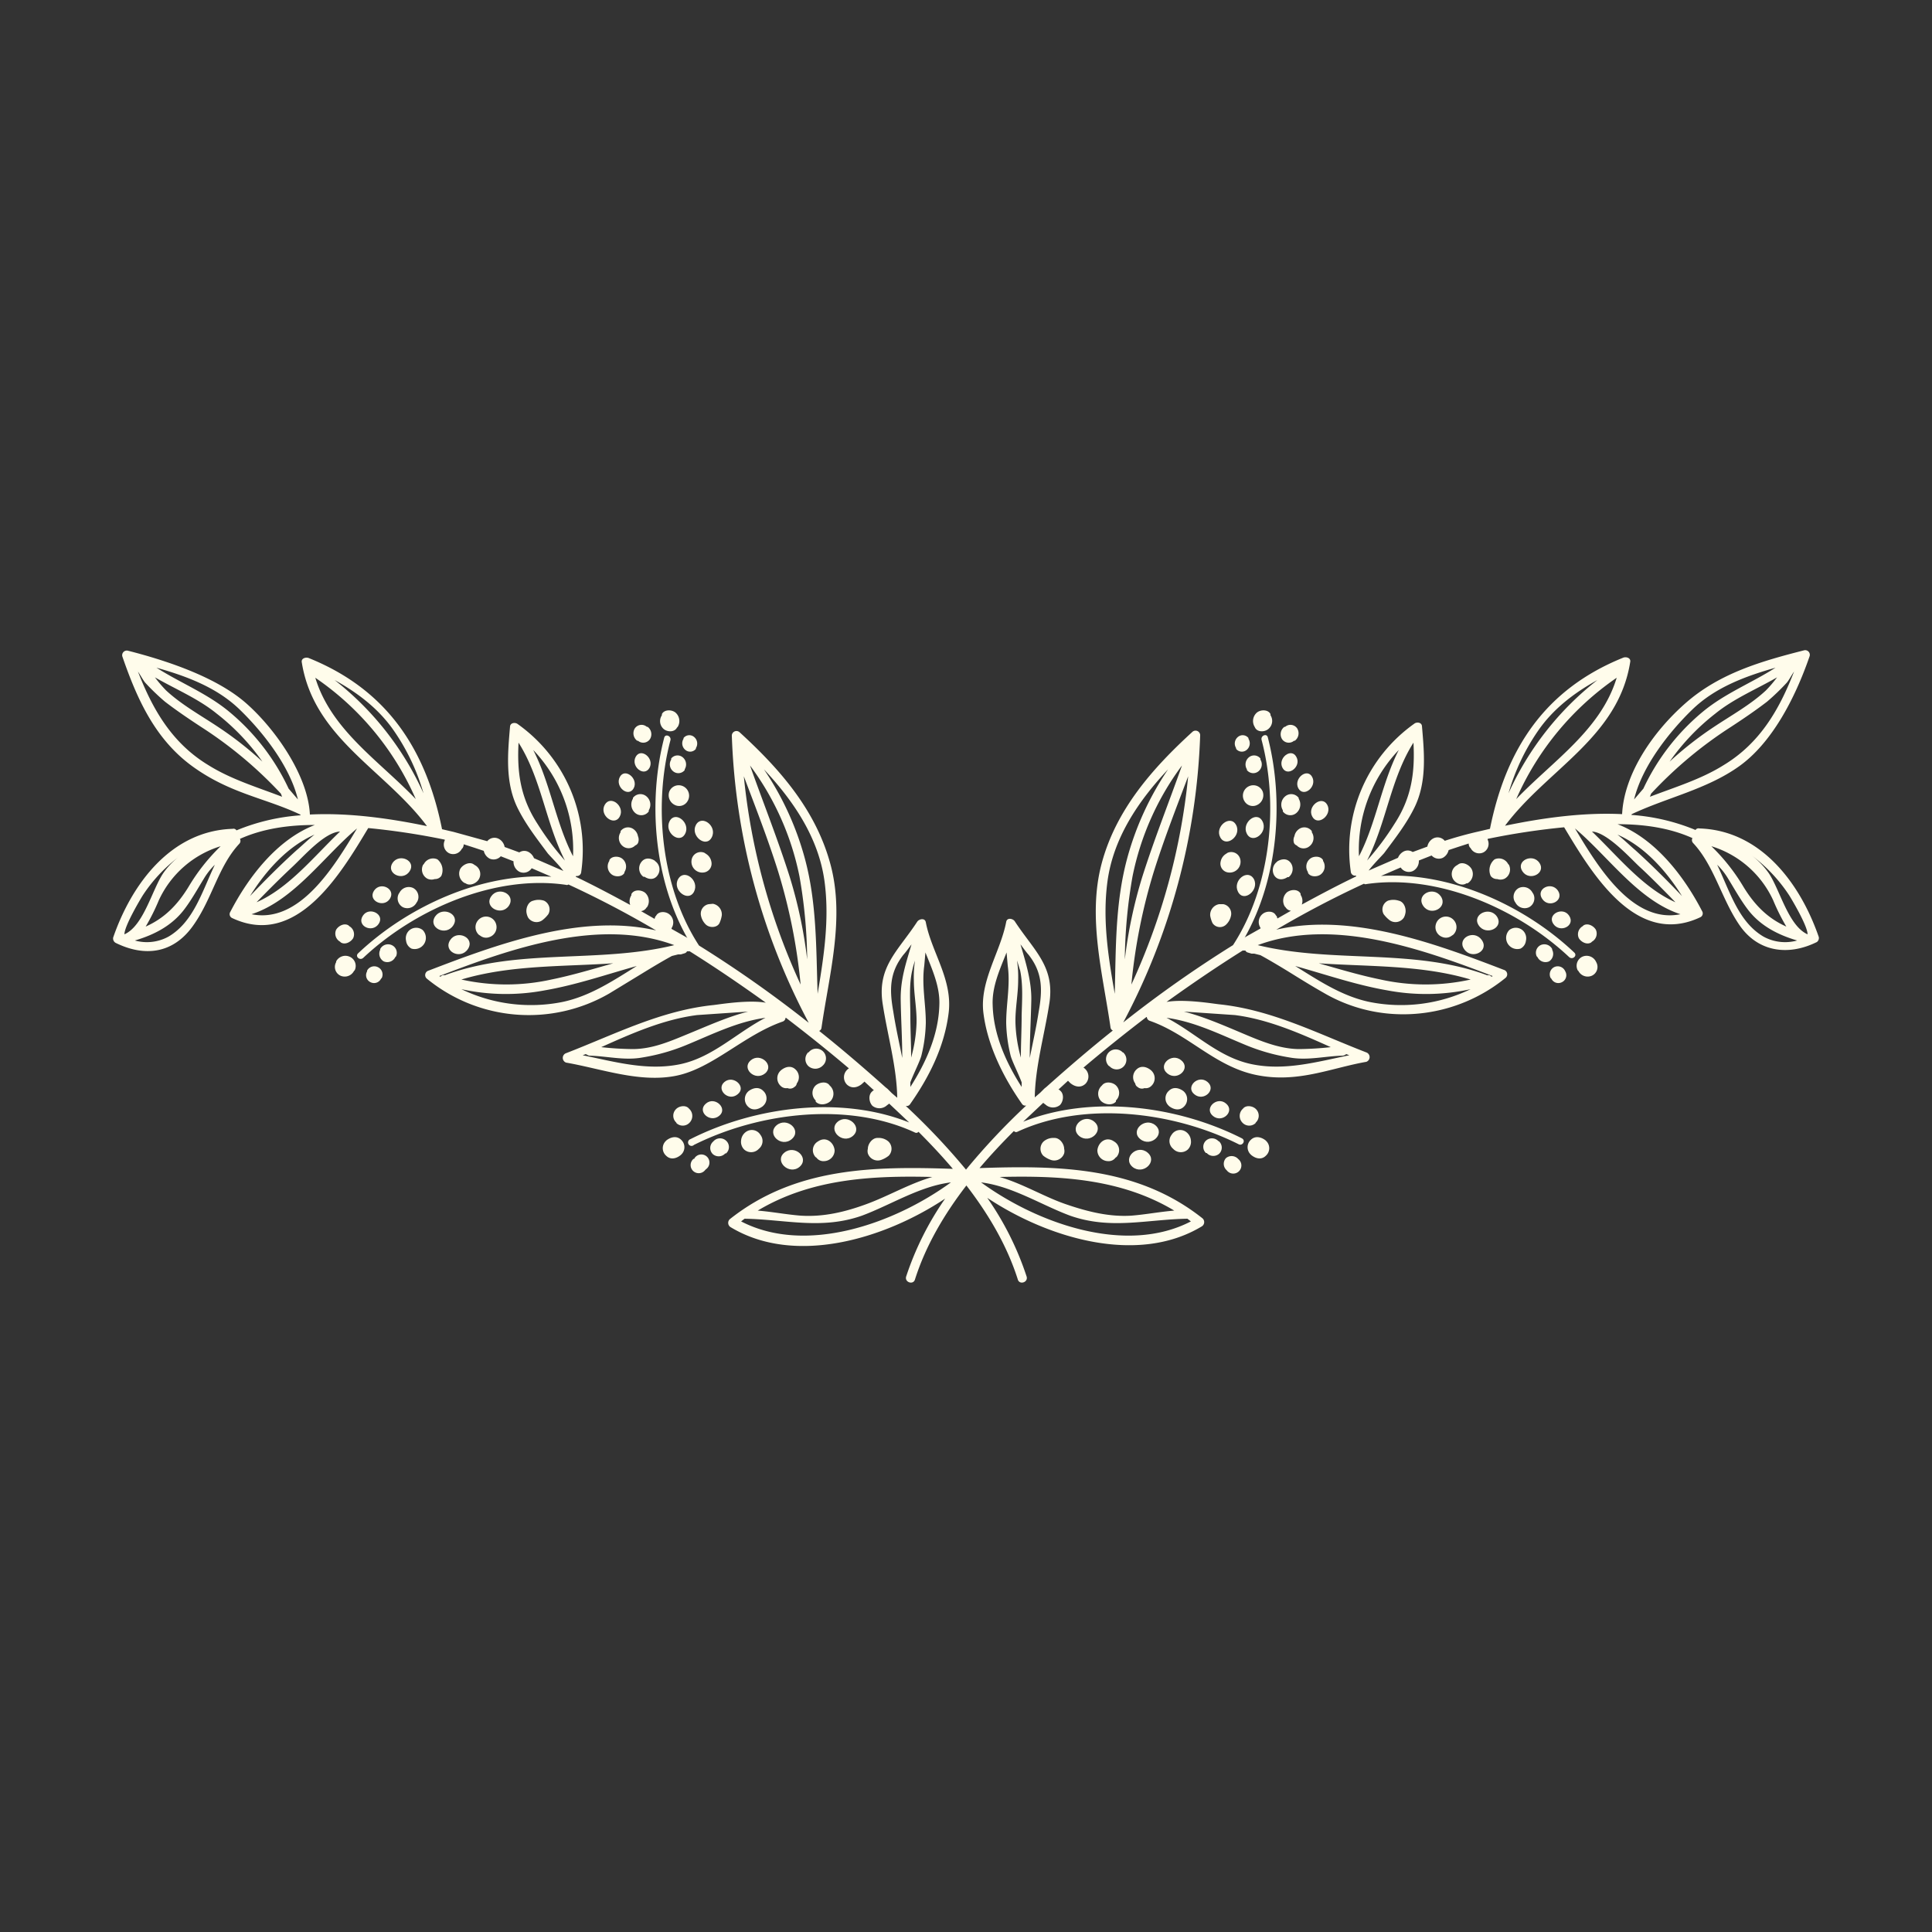 <svg id="Layer_1" data-name="Layer 1" xmlns="http://www.w3.org/2000/svg" width="500" height="500" viewBox="0 0 500 500">
  <rect x="0" y="0" width="500" height="500" fill="#333333" stroke="none"/>
  <g>
    <path d="M279.3,294c2.7,2.2,6.6-1.4,3.9-3.7S276.6,291.7,279.3,294Z" fill="#fffceb"/>
    <path d="M285.2,280.9l-.2.2a2.8,2.8,0,0,0-.1,3.8c1,1,2.9,1.3,3.9.2v-.3a2.7,2.7,0,0,0,.1-3.8C288.1,280.1,286.1,279.7,285.2,280.9Z" fill="#fffceb"/>
    <path d="M299,291.2c-2.7-2.2-6.6,1.4-3.9,3.6S301.7,293.5,299,291.2Z" fill="#fffceb"/>
    <path d="M302.6,286.3c1.2.9,2.7,1.2,3.8.1a2.7,2.7,0,0,0,.1-3.8l-.2-.2c-1.2-.9-2.7-1.2-3.8-.1a2.6,2.6,0,0,0-.1,3.8Z" fill="#fffceb"/>
    <path d="M315.3,295.3a2.3,2.3,0,0,0-3.2-.1,2.2,2.2,0,0,0,0,3.2h.2a2.3,2.3,0,0,0,3.2.2,2.2,2.2,0,0,0,0-3.2Z" fill="#fffceb"/>
    <path d="M272.8,294.5a3.8,3.8,0,0,0-2.7.9,2.6,2.6,0,0,0-.1,3.7,6.6,6.6,0,0,0,2,1.1,2.7,2.7,0,0,0,3.4-1.7,2.4,2.4,0,0,0,0-1.2C275.4,296,274.2,294.4,272.8,294.5Z" fill="#fffceb"/>
    <path d="M286.7,300.5a2.2,2.2,0,0,0,2-.9,1.2,1.2,0,0,0,.5-.5,2.6,2.6,0,0,0-.9-3.7c-2-1.4-4.1.2-4.3,2.3A2.8,2.8,0,0,0,286.7,300.5Z" fill="#fffceb"/>
    <path d="M294.1,276.8a2.7,2.7,0,0,0-.3,3.6,1.2,1.2,0,0,0,.6.9,1.7,1.7,0,0,0,1.8.3,2,2,0,0,0,1.8-.6,2.7,2.7,0,0,0,.1-3.8l-.2-.2C296.7,276,295.2,275.7,294.1,276.8Z" fill="#fffceb"/>
    <path d="M317.3,285.6c-2.3-2-5.8,1.2-3.4,3.2S319.7,287.6,317.3,285.6Z" fill="#fffceb"/>
    <path d="M306.9,292.9a2.6,2.6,0,0,0-3.7.8,2.6,2.6,0,0,0,.4,3.6,2.7,2.7,0,0,0,3.8.2,2.8,2.8,0,0,0,.8-2.4A3,3,0,0,0,306.9,292.9Z" fill="#fffceb"/>
    <path d="M327.5,295.1c-1.2-.9-2.7-1.2-3.8-.1a2.6,2.6,0,0,0-.1,3.7l.2.2c1.2,1,2.7,1.3,3.8.2a2.6,2.6,0,0,0,.1-3.8Z" fill="#fffceb"/>
    <path d="M309.1,283.2c2.4,2,5.8-1.2,3.4-3.2S306.7,281.3,309.1,283.2Z" fill="#fffceb"/>
    <path d="M290.8,272.4h-.2a2.5,2.5,0,1,0-3.7,3.4l.3.2a2.5,2.5,0,1,0,3.6-3.5Z" fill="#fffceb"/>
    <path d="M293.1,302c2.7,2.2,6.6-1.4,3.9-3.7S290.4,299.7,293.1,302Z" fill="#fffceb"/>
    <path d="M305.7,274.4c-2.5-2.1-6.2,1.3-3.6,3.4S308.3,276.5,305.7,274.4Z" fill="#fffceb"/>
    <path d="M325,290.5a2.4,2.4,0,0,0,.1-3.4c-.8-.9-2.6-1.2-3.4-.2l-.2.2a2.5,2.5,0,0,0,0,3.4,2.4,2.4,0,0,0,3.4.2Z" fill="#fffceb"/>
    <path d="M320.4,299.9a2.3,2.3,0,0,0-3.1-.2,2.2,2.2,0,0,0,0,3l.2.2a2.1,2.1,0,1,0,3-2.9Z" fill="#fffceb"/>
    <path d="M372.9,232c-1.9-2.8-6.5-.5-4.6,2.4S374.8,234.9,372.9,232Z" fill="#fffceb"/>
    <path d="M377.4,223.7l-.3.2a2.6,2.6,0,0,0-1.1,3.5c.6,1.2,2.4,2,3.5,1.2h.3a2.8,2.8,0,0,0,1.1-3.6C380.3,223.8,378.5,222.9,377.4,223.7Z" fill="#fffceb"/>
    <path d="M387.4,237.2c-1.9-2.8-6.6-.5-4.7,2.3S389.3,240.1,387.4,237.2Z" fill="#fffceb"/>
    <path d="M393.1,229.8a2.6,2.6,0,0,0-1.1,3.5l.2.3a2.7,2.7,0,0,0,3.5,1.2,2.6,2.6,0,0,0,1.1-3.5l-.2-.3A2.7,2.7,0,0,0,393.1,229.8Z" fill="#fffceb"/>
    <path d="M401.7,245.8v-.2a2.3,2.3,0,0,0-3-1,2.2,2.2,0,0,0-1,2.9l.2.2a2.3,2.3,0,0,0,3,1.1A2.3,2.3,0,0,0,401.7,245.8Z" fill="#fffceb"/>
    <path d="M385.8,226.7a2,2,0,0,0,1.7.8,2.5,2.5,0,0,0,1.9-.1,2.7,2.7,0,0,0,1.1-3.6l-.2-.2a2.7,2.7,0,0,0-3.5-1.2,3.6,3.6,0,0,0-1,4.3Z" fill="#fffceb"/>
    <path d="M359.2,233.1a2.5,2.5,0,0,0-1.1,3.5,8.1,8.1,0,0,0,1.6,1.6,2.6,2.6,0,0,0,3.6-.7,3.6,3.6,0,0,0,.4-1.1c.3-1.2-.3-3-1.7-3.3A4.5,4.5,0,0,0,359.2,233.1Z" fill="#fffceb"/>
    <path d="M373.3,242.5a2.4,2.4,0,0,0,2.2-.2l.6-.4a2.7,2.7,0,0,0,.2-3.7,2.7,2.7,0,0,0-4.7,1A2.7,2.7,0,0,0,373.3,242.5Z" fill="#fffceb"/>
    <path d="M406.1,237c-1.6-2.5-5.8-.4-4.1,2.1S407.8,239.6,406.1,237Z" fill="#fffceb"/>
    <path d="M390.6,240.7a2.9,2.9,0,0,0,2.9,4.8,2.6,2.6,0,0,0,1.4-2,2.8,2.8,0,0,0-.6-2.5A2.7,2.7,0,0,0,390.6,240.7Z" fill="#fffceb"/>
    <path d="M413,248.8a2.7,2.7,0,0,0-3.5-1.2,2.6,2.6,0,0,0-1.2,3.5l.2.2a2.7,2.7,0,0,0,3.5,1.2,2.5,2.5,0,0,0,1.1-3.5Z" fill="#fffceb"/>
    <path d="M403.2,230.5c-1.7-2.5-5.8-.5-4.1,2.1S404.9,233.1,403.2,230.5Z" fill="#fffceb"/>
    <path d="M378.9,245.6c1.9,2.9,6.6.6,4.6-2.3S377,242.8,378.9,245.6Z" fill="#fffceb"/>
    <path d="M398.4,223.3c-1.8-2.6-6.2-.5-4.4,2.2S400.2,226,398.4,223.3Z" fill="#fffceb"/>
    <path d="M411.8,243.9l.2-.2a2.4,2.4,0,0,0,1-3.1c-.6-1-2.1-1.8-3.2-1.1l-.2.2a2.4,2.4,0,0,0-1,3.1C409.2,243.8,410.7,244.6,411.8,243.9Z" fill="#fffceb"/>
    <path d="M405,251.2a2.1,2.1,0,0,0-2.8-.9,2.1,2.1,0,0,0-.9,2.8l.2.2a2,2,0,0,0,2.7.9,2,2,0,0,0,.9-2.8Z" fill="#fffceb"/>
    <path d="M324.5,227.5c-1.6-2.8-5.6.4-4.1,3.3S326,230.3,324.5,227.5Z" fill="#fffceb"/>
    <path d="M329.8,226.6c.8,1.2,2.2,1.2,3.4.4h.3a2.7,2.7,0,0,0,.6-3.6c-.9-1.3-2.3-1.2-3.5-.5l-.2.2A2.7,2.7,0,0,0,329.8,226.6Z" fill="#fffceb"/>
    <path d="M326.7,212.5c-1.5-2.8-5.5.5-4,3.3S328.3,215.4,326.7,212.5Z" fill="#fffceb"/>
    <path d="M332,209.7v.3a2.4,2.4,0,0,0,3.5.4,2.9,2.9,0,0,0,.6-3.7v-.2a2.4,2.4,0,0,0-3.5-.4A2.8,2.8,0,0,0,332,209.7Z" fill="#fffceb"/>
    <path d="M326.2,196.3a2.1,2.1,0,0,0-3-.3,2.4,2.4,0,0,0-.5,3.1v.2a2.1,2.1,0,0,0,3,.3,2.3,2.3,0,0,0,.5-3Z" fill="#fffceb"/>
    <path d="M334.9,218.2a1.3,1.3,0,0,0,.7.6,2.4,2.4,0,0,0,3.3.2,2.7,2.7,0,0,0,.6-3.6v-.3a2.4,2.4,0,0,0-3.5-.4,2.8,2.8,0,0,0-1,1.7A2.3,2.3,0,0,0,334.9,218.2Z" fill="#fffceb"/>
    <path d="M313.8,238.9a2.3,2.3,0,0,0,3.5.4,4.4,4.4,0,0,0,1.3-2.4,2.5,2.5,0,0,0-2-2.9h-1.1a2.8,2.8,0,0,0-2.3,3A7.6,7.6,0,0,0,313.8,238.9Z" fill="#fffceb"/>
    <path d="M320.9,222.1a2.4,2.4,0,0,0-3.2-1.4l-.6.4a3,3,0,0,0-1.2,1.9,2.3,2.3,0,0,0,2,2.8A2.8,2.8,0,0,0,320.9,222.1Z" fill="#fffceb"/>
    <path d="M335.5,195.9c-1.3-2.5-4.9.3-3.6,2.8S336.9,198.4,335.5,195.9Z" fill="#fffceb"/>
    <path d="M325,203.3a2.7,2.7,0,0,0-2.9,4.1,2.5,2.5,0,0,0,3.3.9,2.8,2.8,0,0,0,1.4-3.4A2.6,2.6,0,0,0,325,203.3Z" fill="#fffceb"/>
    <path d="M324.8,188.3c.6,1.2,2.4,1.2,3.4.4a2.7,2.7,0,0,0,.6-3.6v-.3c-.6-1.2-2.5-1.2-3.5-.4a2.9,2.9,0,0,0-.6,3.7Z" fill="#fffceb"/>
    <path d="M336,204c1.4,2.5,4.9-.4,3.6-2.9S334.7,201.5,336,204Z" fill="#fffceb"/>
    <path d="M338.5,225.9c.6,1.1,2.4,1.1,3.3.4a2.6,2.6,0,0,0,.6-3.5v-.2c-.6-1.1-2.4-1.1-3.3-.4a2.6,2.6,0,0,0-.6,3.5Z" fill="#fffceb"/>
    <path d="M319.9,213.5c-1.5-2.8-5.6.4-4.1,3.2S321.4,216.3,319.9,213.5Z" fill="#fffceb"/>
    <path d="M339.6,211.3c1.4,2.7,5.3-.4,3.9-3S338.2,208.7,339.6,211.3Z" fill="#fffceb"/>
    <path d="M334.9,191.7h.2a2.4,2.4,0,0,0,.6-3.2,2.1,2.1,0,0,0-3.1-.4h-.2a2.4,2.4,0,0,0-.6,3.2A2.1,2.1,0,0,0,334.9,191.7Z" fill="#fffceb"/>
    <path d="M319.9,193.8a1.9,1.9,0,0,0,2.7.3,2.2,2.2,0,0,0,.5-2.9V191a1.9,1.9,0,0,0-2.7-.3,2.2,2.2,0,0,0-.5,2.9Z" fill="#fffceb"/>
    <path d="M470.7,242.5c-4.8-13.9-15-27.6-30.9-28.1a.9.9,0,0,0-1,.4,53.1,53.1,0,0,0-16.6-3.9c0-.1.1-.1.1-.2h0c9.1-4.3,19.4-6.4,27.8-12.4s14.4-17.4,18.2-28.4a1.2,1.2,0,0,0-1.4-1.6c-11,2.8-21.8,5.9-30.6,13.6s-16,18.6-16.5,28.8c-10.1-.5-20.7,1-30.3,3,10.9-14.6,29.3-22.8,32.4-42.4.2-1-1-1.4-1.8-1.1-20.1,8.1-30.3,23.4-34.5,44.3h0l-3,.7q-4.4,1-8.7,2.4a2.4,2.4,0,0,0-3-.6,3,3,0,0,0-1.5,2.1l-3.8,1.4a2.3,2.3,0,0,0-2.4-.1,3.2,3.2,0,0,0-1.4,1.6l-7.6,3.3c1.2-1.6,3.3-3.7,4-4.5,2.9-3.9,5.8-7.6,7.9-11.9,3.2-6.6,2.5-14,1.9-21-.1-1-1.4-1.1-2-.6a40,40,0,0,0-16.4,38.4,1.1,1.1,0,0,0,1.3.9c0,.1.1.1.1.2-4.8,2.3-9.5,4.8-14.1,7.3a2.8,2.8,0,0,0-.3-2.5v-.3c-.6-1.2-2.4-1.2-3.5-.4a2.9,2.9,0,0,0-.6,3.7l.2.2a1.9,1.9,0,0,0,1.4.9l-3.5,2c-.1-.2-.1-.4-.2-.6l-.2-.2c-.6-1.2-2.4-1.2-3.4-.4a2.7,2.7,0,0,0-.6,3.6v.2l-3.9,2.2-.2.2c8.8-15.5,10.2-35.7,6-51.9-.3-1.1-1.9-.4-1.6.7,4.4,16.6,2.5,37.9-7.4,53.1a309,309,0,0,0-28.4,20,170.5,170.5,0,0,0,19.9-74.2,1.2,1.2,0,0,0-2-1c-10.4,9.5-19.8,20.2-23.5,34.1s.3,28.5,2.3,42.4a1,1,0,0,0,.6.8c-5.9,4.7-11.6,9.6-17.2,14.6l-.5.4-.4.4-.7.7-1.4,1.2c.1-7.8,2.5-16.2,3.7-23.9,1.7-9.9-3.8-13.9-8.9-21.7-.5-.7-2-1-2.2.2-1.5,7.8-6.9,15.3-5.9,23.5s5,16.5,10,23.6a1,1,0,0,0,1.1.4A174.6,174.6,0,0,0,250,302.7a174.6,174.6,0,0,0-15.6-16.5,1,1,0,0,0,1.1-.4c5-7.1,8.9-14.9,10-23.6s-4.4-15.7-5.9-23.5c-.2-1.2-1.7-.9-2.2-.2-5.1,7.8-10.6,11.8-8.9,21.7,1.2,7.7,3.6,16.1,3.7,23.9l-1.4-1.2-.7-.7-.4-.4-.5-.4c-5.6-5-11.3-9.9-17.2-14.6a1,1,0,0,0,.6-.8c2-13.9,6.1-28.4,2.3-42.4s-13.1-24.6-23.5-34.1a1.2,1.2,0,0,0-2,1,170.5,170.5,0,0,0,19.9,74.2,309,309,0,0,0-28.4-20c-9.9-15.2-11.8-36.5-7.4-53.1.3-1.1-1.3-1.8-1.6-.7-4.2,16.2-2.8,36.4,6,51.9l-.2-.2-3.9-2.2v-.2a2.7,2.7,0,0,0-.6-3.6c-1-.8-2.8-.8-3.4.4l-.2.2-.2.6-3.5-2a1.9,1.9,0,0,0,1.4-.9l.2-.2a2.9,2.9,0,0,0-.6-3.7c-1.1-.8-2.9-.8-3.5.4v.3a2.8,2.8,0,0,0-.3,2.5c-4.6-2.5-9.3-5-14.1-7.3,0-.1.1-.1.1-.2a1.1,1.1,0,0,0,1.3-.9A40,40,0,0,0,134,187.4c-.6-.5-1.9-.4-2,.6-.6,7-1.3,14.4,1.9,21,2.1,4.3,5,8,7.9,11.9.7.8,2.8,2.9,4,4.5l-7.6-3.3a3.2,3.2,0,0,0-1.4-1.6,2.3,2.3,0,0,0-2.4.1l-3.8-1.4a3,3,0,0,0-1.5-2.1,2.4,2.4,0,0,0-3,.6l-8.7-2.4-3-.7h0c-4.2-20.9-14.4-36.2-34.5-44.3-.8-.3-2,.1-1.8,1.1,3.1,19.6,21.5,27.8,32.4,42.4-9.6-2-20.2-3.5-30.3-3-.5-10.2-9.1-22.3-16.5-28.8s-19.6-10.8-30.6-13.6a1.2,1.2,0,0,0-1.4,1.6c3.8,11,8.5,21.4,18.2,28.4s18.7,8.1,27.8,12.4h0c0,.1.1.1.1.2a53.1,53.1,0,0,0-16.6,3.9.9.9,0,0,0-1-.4c-15.9.5-26.1,14.2-30.9,28.1a1.3,1.3,0,0,0,.6,1.4c7.5,3.7,14.8,2.8,19.9-4.2s6.6-15.5,12.1-21.4a1.1,1.1,0,0,0,.2-1.3c6-2.7,12.7-3.6,19.4-3.6-9.7,3.7-17.2,13.4-21.9,22.5a1.1,1.1,0,0,0,.5,1.6c16.6,7.8,28-11.3,35.2-23.3a185.3,185.3,0,0,1,19.8,3v.2a2.5,2.5,0,0,0,1.1,3.3,2.5,2.5,0,0,0,3.3-1.1l.2-.2a1.7,1.7,0,0,0,.3-1l2.8.9,2.4.8a3,3,0,0,0,1.5,2,2.5,2.5,0,0,0,2.9-.6l3.3,1.3a2.9,2.9,0,0,0,1.5,2.7,2.5,2.5,0,0,0,3.2-.9l5.1,2.2c-17.9-1.1-37.1,7.6-50,19.8-.9.8.4,2,1.3,1.2,13.5-12.7,34.2-21.6,52.5-18.9a.6.6,0,0,0,.6-.1c7.8,3.6,15.4,7.6,22.7,11.9-19.4-4.5-41.2,3.6-58.9,10.4a1.2,1.2,0,0,0-.4,2.1,41.6,41.6,0,0,0,47.2,3.8l8.7-5.3c.8-.5,4.9-3,7.5-4.4l1.6-.4h.7l1-.3a1,1,0,0,0,.6-.5h.7c6.7,4.2,13.3,8.7,19.7,13.3-4.5-.8-11.8.4-13.5.6-13.7,1.4-25.6,7.6-38.3,12.5a1.3,1.3,0,0,0,.1,2.4c9.2,1.6,19.1,5.3,28.5,3.4s17.5-10.5,27.5-14a1.1,1.1,0,0,0,.8-1h.1c5.5,4.2,11,8.6,16.3,13.1l-.3.2-.2.2a2.7,2.7,0,0,0,0,3.8c1.2,1.1,2.7.8,3.9-.2l.2-.2c.1-.1.3-.2.4-.4l2.5,2.3h-.2l-.2.2c-1.2.9-.9,2.9,0,3.8a2.9,2.9,0,0,0,3.8-.2l.3-.2.2-.2,5.2,4.9c-17.5-7-39.8-4.2-56.6,4.3a.9.9,0,1,0,.9,1.5c17-8.5,40-11.2,57.2-3.2a.7.7,0,0,0,.9-.2c3.1,3.1,6.1,6.3,8.9,9.6-20.5-.7-40.8-.4-57.7,13a1.3,1.3,0,0,0,.2,2.1c16.6,10,39.7,3.1,55.5-7.4a78,78,0,0,0-10.1,20.2c-.4,1.5,1.9,2.2,2.3.7,2.8-8.8,7.6-16.9,13.3-24.3,5.7,7.4,10.5,15.5,13.3,24.3.4,1.5,2.7.8,2.3-.7A78,78,0,0,0,255.5,310c15.8,10.5,38.9,17.4,55.5,7.4a1.3,1.3,0,0,0,.2-2.1c-16.9-13.4-37.2-13.7-57.7-13,2.8-3.3,5.8-6.5,8.9-9.6a.7.7,0,0,0,.9.2c17.2-8,40.2-5.3,57.2,3.2,1,.6,2-.9.9-1.5-16.8-8.5-39-11.3-56.6-4.3l5.2-4.9.2.2.3.2a2.9,2.9,0,0,0,3.8.2c.9-.9,1.2-2.9,0-3.8l-.2-.2h-.2l2.5-2.3.4.4.2.2c1.2,1,2.7,1.3,3.9.2a2.7,2.7,0,0,0,0-3.8l-.2-.2-.3-.2c5.3-4.5,10.8-8.9,16.3-13.1h.1a1.1,1.1,0,0,0,.8,1c10,3.5,16.8,11.8,27.5,14s19.3-1.8,28.5-3.4a1.3,1.3,0,0,0,.1-2.4c-12.7-4.9-24.6-11.1-38.3-12.5-1.7-.2-9-1.4-13.5-.6,6.4-4.6,13-9.1,19.7-13.3h.7a1,1,0,0,0,.6.5l1,.3h.7l1.6.4c2.6,1.4,6.7,3.9,7.5,4.4,2.9,1.8,5.8,3.6,8.8,5.3a40.6,40.6,0,0,0,16.6,5.4,41.9,41.9,0,0,0,30.5-9.2,1.2,1.2,0,0,0-.4-2.1c-17.7-6.8-39.5-14.9-58.9-10.4,7.3-4.3,14.9-8.3,22.7-11.9a.6.6,0,0,0,.6.1c18.3-2.7,39,6.2,52.5,18.9.9.8,2.2-.4,1.3-1.2-12.9-12.2-32.1-20.9-50-19.8l5.1-2.2a2.5,2.5,0,0,0,3.2.9,2.9,2.9,0,0,0,1.5-2.7l3.3-1.3a2.5,2.5,0,0,0,2.9.6,3,3,0,0,0,1.5-2l2.4-.8,2.8-.9a1.7,1.7,0,0,0,.3,1l.2.2a2.5,2.5,0,0,0,3.3,1.1,2.5,2.5,0,0,0,1.1-3.3v-.2a185.3,185.3,0,0,1,19.8-3c7.2,12,18.6,31.1,35.2,23.3a1.1,1.1,0,0,0,.5-1.6c-4.7-9.1-12.2-18.8-21.9-22.5,6.7,0,13.4.9,19.4,3.6a1.1,1.1,0,0,0,.2,1.3c5.5,5.9,7.4,14.7,12.1,21.4s12.4,7.9,19.9,4.2A1.3,1.3,0,0,0,470.7,242.5Zm-8.3-65.8c.6-.7,1.2-1.9,1.9-2.9-3.8,9.8-8.8,18.5-18.2,24.2-5.9,3.7-12.6,5.7-19.1,8.2l.3-.8A107.5,107.5,0,0,1,448,188.1c3.2-2.1,6.3-4.2,9.3-6.5A59,59,0,0,0,462.4,176.7Zm-5.4,2c-4,3.7-8.9,6.4-13.4,9.4a91.2,91.2,0,0,0-11.5,9,57.9,57.9,0,0,1,11.8-12.4c4.8-3.9,10.6-6.3,16-9.4A32.4,32.4,0,0,1,457,178.7Zm-19,4.9c5.9-5.7,13.7-8.6,21.5-10.8-6.1,3.9-13,6.6-18.7,11.3a57.4,57.4,0,0,0-15.5,20l-2.4,2.8C425,198.2,432.1,189.3,438,183.6Zm-45.6,23.2a74.4,74.4,0,0,1,26-31.4C414.3,188.9,402,196.8,392.4,206.8Zm5.6-17.6c3.9-5.7,9.4-9.9,15.4-13.2a77.7,77.7,0,0,0-23,29.3A55.2,55.2,0,0,1,398,189.2Zm-37.1,24a71.1,71.1,0,0,1-7.1,9.5c5-9.8,6.1-21.2,12-30.5C366.2,199.7,365.4,206.3,360.9,213.2Zm1.1-19.1c-4.5,8.8-5.8,18.8-10.3,27.5A37.3,37.3,0,0,1,362,194.1Zm-69.2,60.7a146.6,146.6,0,0,1,5.8-29.2c2.6-8.3,5.8-16.5,8.9-24.7A168,168,0,0,1,292.8,254.8Zm13.1-56.7c-3.4,9.6-7.2,19.1-10.3,28.9a120.5,120.5,0,0,0-4.5,21.3,130.3,130.3,0,0,1,2-21.5A71.7,71.7,0,0,1,305.9,198.1Zm-19.3,30.1c1.5-11.3,8-20.9,15.7-29.1a77,77,0,0,0-10.6,23.1c-3.1,11.5-2.9,23.2-3.2,35C286.8,247.6,285.3,238,286.6,228.2Zm-29.7,31.9c-.2-4.7,1.8-9.1,3.6-13.6l.3,3.4c.7,5-.4,9.8-.4,14.8a38.5,38.5,0,0,0,1.1,8.3c.3,1.4,2,4.7,2.9,7.1v1.2C260.3,274.9,257.1,267.7,256.9,260.1Zm7.5,2.7c0,3.7-.2,7.3-.2,10.9a37.6,37.6,0,0,1-1.4-8.9c-.1-3.7.7-7.4.7-11.2a28,28,0,0,0-.3-5c.3.8.5,1.7.8,2.5C264.8,254.9,264.5,259,264.4,262.8Zm-.3-18.4c.7.9,1.3,1.8,2.1,2.7,3.7,4.7,3.6,9.2,2.6,14.8-.6,3.9-1.5,7.9-2.3,11.9,0-5,.3-10,.4-14.9S265.5,249.2,264.1,244.4ZM238.5,273a38.5,38.5,0,0,0,1.1-8.3c0-5-1.1-9.8-.4-14.8l.3-3.4c1.8,4.5,3.8,8.9,3.6,13.6-.2,7.6-3.4,14.8-7.5,21.2v-1.2C236.5,277.7,238.2,274.4,238.5,273Zm-1.7-24.4a28,28,0,0,0-.3,5c0,3.8.8,7.5.7,11.2a37.6,37.6,0,0,1-1.4,8.9c0-3.6-.2-7.2-.2-10.9s-.4-7.9.5-11.7A23.3,23.3,0,0,1,236.8,248.6Zm-3-1.5c.8-.9,1.4-1.8,2.1-2.7-1.4,4.8-2.9,9-2.8,14.5s.4,9.9.4,14.9c-.8-4-1.7-8-2.3-11.9C230.2,256.3,230.1,251.8,233.8,247.1Zm-20.4-18.9c1.3,9.8-.2,19.4-1.8,29-.4-11.8-.2-23.5-3.3-35a77,77,0,0,0-10.6-23.1C205.4,207.3,211.9,216.9,213.4,228.2Zm-20.9-27.3c3.1,8.2,6.3,16.4,8.9,24.7a146.6,146.6,0,0,1,5.8,29.2A168,168,0,0,1,192.5,200.9ZM204.4,227c-3.1-9.8-6.9-19.3-10.3-28.9a71.7,71.7,0,0,1,12.8,28.7,130.3,130.3,0,0,1,2,21.5A120.5,120.5,0,0,0,204.4,227Zm-56.1-5.4c-4.5-8.7-5.8-18.7-10.3-27.5A37.3,37.3,0,0,1,148.3,221.6Zm-9.2-8.4c-4.5-6.9-5.3-13.5-4.9-21,5.9,9.3,7,20.7,12,30.5A71.1,71.1,0,0,1,139.1,213.2ZM81.6,175.4a73.7,73.7,0,0,1,26,31.4C98,196.8,85.7,188.9,81.6,175.4Zm5,.6c6,3.3,11.5,7.5,15.4,13.2a55.2,55.2,0,0,1,7.6,16.1A77.7,77.7,0,0,0,86.6,176ZM53.9,198c-9.4-5.7-14.4-14.4-18.2-24.2.7,1,1.3,2.2,1.9,2.9a59,59,0,0,0,5.1,4.9c3,2.3,6.1,4.4,9.3,6.5a107.5,107.5,0,0,1,20.7,17.3l.3.8C66.5,203.7,59.8,201.7,53.9,198ZM40.1,175.3c5.4,3.1,11.2,5.5,16,9.4a57.9,57.9,0,0,1,11.8,12.4,91.2,91.2,0,0,0-11.5-9c-4.5-3-9.4-5.7-13.4-9.4A32.4,32.4,0,0,1,40.1,175.3Zm34.6,28.8a57.4,57.4,0,0,0-15.5-20c-5.7-4.7-12.6-7.4-18.7-11.3,7.8,2.2,15.6,5.1,21.5,10.8s13,14.6,15.1,23.3ZM32.2,241.8c0-2.2,4.2-9.2,4.7-10A39.7,39.7,0,0,1,47.3,221a19.4,19.4,0,0,0-5,4.9C39.4,230.1,37.2,239.6,32.2,241.8Zm11.4.6a11.6,11.6,0,0,1-8.7,1c5.1-1.5,9.7-3.9,12.9-8.2,1.8-2.4,3.3-5.1,4.9-7.7a17.6,17.6,0,0,1,2.9-3.7C52.3,230.7,50.1,238.6,43.6,242.4Zm5.2-12.9c-3,4.9-6.4,8.2-11.1,10.3a53.8,53.8,0,0,0,3.4-6.8,26,26,0,0,1,16-14A50.6,50.6,0,0,0,48.8,229.5ZM88,215.2c-6.7,6.4-13.2,14.6-21.6,18.3,3-3.1,6-6.1,9.2-9.1S84,215.4,88,215.2Zm-6.6.8c-1.8,1.4-3.4,3-4.6,4-4.2,3.8-8.2,7.8-12.1,11.9C68.8,225.3,74.5,219,81.4,216ZM65.1,236.6c11-3.6,18.7-15,27.3-22.2C86.5,224.3,77.5,239.1,65.1,236.6Zm115.3,26.1,13.2-.9c-5.1,1.3-10,3.5-15.1,5.6s-9.4,4-14.5,4.1a78.9,78.9,0,0,1-8.4-.5C163.6,267.4,171.8,263.8,180.4,262.7Zm-4.3,12.7c-8.6,1.8-16.9-.6-25.3-2.3l.8-.3.8.4c4.6.1,9.1,1.3,13.7.5a50.9,50.9,0,0,0,11.4-3.2c6.8-2.8,13.3-6.1,20.6-7.1C190.6,267.3,184.5,273.6,176.1,275.4Zm-30.5-16.1a41.5,41.5,0,0,1-26.2-3.3,54,54,0,0,0,21.6.3c8.1-1.4,15.9-4.1,23.8-6.3C158.7,253.8,152.7,257.8,145.6,259.3Zm-26.2-5.8c12.7-3.8,26.1-3.3,39.3-4.2-5.3,1.5-10.6,3.1-16,4.2A53.8,53.8,0,0,1,119.4,253.5Zm-4.3-1.1a1,1,0,0,0-1.1.4l-.3-.2c18.5-7.1,41.4-15.2,60.8-8C154.9,249.4,134.1,245.3,115.1,252.4Zm126.2,52.2c-5.9,1.7-11.3,4.9-17,7s-11.3,3.4-17.2,3c-3.7-.3-7.3-1-11-1.3C209.8,305.1,225.4,304.2,241.3,304.6Zm-49.5,11.5.9-.7c10.7.2,19.9,2.9,30.4-.8,7.5-2.8,14.9-7.6,23-8.6C231.4,316.7,208.6,324.8,191.8,316.1Zm112.1-2.8c-3.7.3-7.3,1-11,1.3-5.9.4-11.7-1.1-17.2-3s-11.1-5.3-17-7C274.6,304.2,290.2,305.1,303.9,313.3Zm-27,1.3c10.5,3.7,19.7,1,30.4.8l.9.7c-16.8,8.7-39.6.6-54.3-10.1C262,307,269.4,311.8,276.9,314.6Zm42.7-51.9c8.6,1.1,16.8,4.7,24.8,8.3a78.9,78.9,0,0,1-8.4.5c-5.1-.1-10-2.2-14.5-4.1s-10-4.3-15.1-5.6Zm2.9,7.8a50.9,50.9,0,0,0,11.4,3.2c4.6.8,9.1-.4,13.7-.5a2,2,0,0,0,.8-.4l.8.3c-8.4,1.7-16.7,4.1-25.3,2.3s-14.5-8.1-22-12C309.2,264.4,315.7,267.7,322.5,270.5Zm31.9-11.2c-7.1-1.5-13.1-5.5-19.2-9.3,7.9,2.2,15.7,4.9,23.8,6.3a54,54,0,0,0,21.6-.3A41.5,41.5,0,0,1,354.4,259.3Zm-13.1-10c13.2.9,26.6.4,39.3,4.2a53.8,53.8,0,0,1-23.3,0C351.9,252.4,346.6,250.8,341.3,249.3Zm45,3.3-.3.2a1,1,0,0,0-1.1-.4c-19-7.1-39.8-3-59.4-7.8C344.9,237.4,367.8,245.5,386.3,252.6Zm21.3-38.2c8.6,7.2,16.3,18.6,27.3,22.2C422.5,239.1,413.5,224.3,407.6,214.4Zm4.4.8c4,.2,10.2,7.2,12.4,9.2s6.2,6,9.2,9.1C425.2,229.8,418.7,221.6,412,215.2Zm23.3,16.7c-3.9-4.1-7.9-8.1-12.1-11.9-1.2-1-2.8-2.6-4.6-4C425.5,219,431.2,225.3,435.3,231.9Zm21.1,10.5c-6.5-3.8-8.7-11.7-12-18.6a17.6,17.6,0,0,1,2.9,3.7c1.6,2.6,3.1,5.3,4.9,7.7,3.2,4.3,7.8,6.7,12.9,8.2A11.6,11.6,0,0,1,456.4,242.4ZM442.9,219a26,26,0,0,1,16,14,53.8,53.8,0,0,0,3.4,6.8c-4.7-2.1-8.1-5.4-11.1-10.3A50.6,50.6,0,0,0,442.9,219Zm14.8,6.9a20.7,20.7,0,0,0-4.9-4.9,40.9,40.9,0,0,1,10.3,10.8c.5.8,4.7,7.8,4.7,10C462.8,239.6,460.6,230.1,457.7,225.9Z" fill="#fffceb"/>
    <path d="M220.7,294c2.7-2.3-1.3-5.9-3.9-3.7S218,296.2,220.7,294Z" fill="#fffceb"/>
    <path d="M211,281a2.7,2.7,0,0,0,.1,3.8v.3c1,1.1,2.9.8,3.9-.2a2.8,2.8,0,0,0-.1-3.8l-.2-.2C213.9,279.7,211.9,280.1,211,281Z" fill="#fffceb"/>
    <path d="M201,291.2c-2.7,2.3,1.2,5.9,3.9,3.6S203.7,289,201,291.2Z" fill="#fffceb"/>
    <path d="M193.6,286.4c1.1,1.1,2.6.8,3.8-.1l.2-.2a2.6,2.6,0,0,0-.1-3.8c-1.1-1.1-2.6-.8-3.8.1l-.2.2A2.7,2.7,0,0,0,193.6,286.4Z" fill="#fffceb"/>
    <path d="M187.9,295.2a2.3,2.3,0,0,0-3.2.1l-.2.2a2.2,2.2,0,0,0,0,3.2,2.3,2.3,0,0,0,3.2-.2h.2A2.2,2.2,0,0,0,187.9,295.2Z" fill="#fffceb"/>
    <path d="M205.6,281.3a1.2,1.2,0,0,0,.6-.9,2.7,2.7,0,0,0-.3-3.6c-1.1-1.1-2.6-.8-3.8.2l-.2.2a2.7,2.7,0,0,0,.1,3.8,2,2,0,0,0,1.8.6A1.7,1.7,0,0,0,205.6,281.3Z" fill="#fffceb"/>
    <path d="M228,300.2a6.6,6.6,0,0,0,2-1.1,2.6,2.6,0,0,0-.1-3.7,3.8,3.8,0,0,0-2.7-.9c-1.4-.1-2.6,1.5-2.6,2.8a2.4,2.4,0,0,0,0,1.2A2.7,2.7,0,0,0,228,300.2Z" fill="#fffceb"/>
    <path d="M211.7,295.4a2.6,2.6,0,0,0-.9,3.7,1.2,1.2,0,0,0,.5.5,2.2,2.2,0,0,0,2,.9,2.8,2.8,0,0,0,2.7-2.8C215.8,295.6,213.7,294,211.7,295.4Z" fill="#fffceb"/>
    <path d="M182.7,285.6c-2.4,2,1,5.1,3.4,3.2S185,283.6,182.7,285.6Z" fill="#fffceb"/>
    <path d="M196.4,297.3a2.6,2.6,0,0,0,.4-3.6,2.6,2.6,0,0,0-3.7-.8,3,3,0,0,0-1.3,2.2,2.8,2.8,0,0,0,.8,2.4A2.7,2.7,0,0,0,196.4,297.3Z" fill="#fffceb"/>
    <path d="M172.5,295.1l-.2.2a2.6,2.6,0,0,0,.1,3.8c1.1,1.1,2.6.8,3.8-.2l.2-.2a2.6,2.6,0,0,0-.1-3.7C175.2,293.9,173.7,294.2,172.5,295.1Z" fill="#fffceb"/>
    <path d="M190.9,283.2c2.4-1.9-1.1-5.1-3.4-3.2S188.5,285.2,190.9,283.2Z" fill="#fffceb"/>
    <path d="M209.4,272.3h-.2a2.5,2.5,0,0,0,0,3.6,2.7,2.7,0,0,0,3.7-.1l.2-.2a2.5,2.5,0,1,0-3.7-3.4Z" fill="#fffceb"/>
    <path d="M206.9,302c2.7-2.3-1.2-5.9-3.9-3.7S204.2,304.2,206.9,302Z" fill="#fffceb"/>
    <path d="M198,277.8c2.5-2.1-1.2-5.5-3.7-3.4S195.4,279.9,198,277.8Z" fill="#fffceb"/>
    <path d="M175.1,290.7a2.4,2.4,0,0,0,3.4-.2,2.5,2.5,0,0,0,0-3.4l-.2-.2c-.8-1-2.6-.7-3.4.2a2.4,2.4,0,0,0,.1,3.4Z" fill="#fffceb"/>
    <path d="M179.7,299.9h-.2a2.1,2.1,0,1,0,3,2.9l.2-.2a2.1,2.1,0,1,0-3-2.8Z" fill="#fffceb"/>
    <path d="M131.7,234.4c1.9-2.9-2.7-5.2-4.6-2.4S129.8,237.2,131.7,234.4Z" fill="#fffceb"/>
    <path d="M120.5,228.6c1.1.8,2.9,0,3.5-1.2a2.6,2.6,0,0,0-1.1-3.5l-.3-.2c-1.1-.8-2.9.1-3.5,1.2a2.8,2.8,0,0,0,1.1,3.6Z" fill="#fffceb"/>
    <path d="M112.6,237.2c-1.9,2.9,2.8,5.2,4.7,2.3S114.5,234.4,112.6,237.2Z" fill="#fffceb"/>
    <path d="M103.4,231l-.2.3a2.6,2.6,0,0,0,1.1,3.5,2.7,2.7,0,0,0,3.5-1.2l.2-.3a2.6,2.6,0,0,0-1.1-3.5A2.7,2.7,0,0,0,103.4,231Z" fill="#fffceb"/>
    <path d="M101.4,244.6a2.3,2.3,0,0,0-3,1v.2a2.3,2.3,0,0,0,.9,3,2.3,2.3,0,0,0,3-1.1l.2-.2A2.2,2.2,0,0,0,101.4,244.6Z" fill="#fffceb"/>
    <path d="M140.3,238.2a8.1,8.1,0,0,0,1.6-1.6,2.5,2.5,0,0,0-1.1-3.5,4.5,4.5,0,0,0-2.8,0c-1.4.3-2,2.1-1.7,3.3a3.6,3.6,0,0,0,.4,1.1A2.6,2.6,0,0,0,140.3,238.2Z" fill="#fffceb"/>
    <path d="M123.7,238.2a2.7,2.7,0,0,0,.2,3.7l.6.4a2.4,2.4,0,0,0,2.2.2,2.7,2.7,0,0,0,1.7-3.3A2.7,2.7,0,0,0,123.7,238.2Z" fill="#fffceb"/>
    <path d="M113.2,222.4a2.7,2.7,0,0,0-3.5,1.2l-.2.2a2.7,2.7,0,0,0,1.1,3.6,2.5,2.5,0,0,0,1.9.1,2,2,0,0,0,1.7-.8,3.6,3.6,0,0,0-1-4.3Z" fill="#fffceb"/>
    <path d="M93.9,237c-1.7,2.6,2.4,4.6,4.1,2.1S95.5,234.5,93.9,237Z" fill="#fffceb"/>
    <path d="M109.4,240.7a2.7,2.7,0,0,0-3.7.3,2.8,2.8,0,0,0-.6,2.5,2.6,2.6,0,0,0,1.4,2,2.9,2.9,0,0,0,2.9-4.8Z" fill="#fffceb"/>
    <path d="M90.5,247.6a2.7,2.7,0,0,0-3.5,1.2v.2a2.5,2.5,0,0,0,1.1,3.5,2.7,2.7,0,0,0,3.5-1.2l.2-.2A2.6,2.6,0,0,0,90.5,247.6Z" fill="#fffceb"/>
    <path d="M96.8,230.5c-1.7,2.6,2.5,4.6,4.1,2.1S98.5,228,96.8,230.5Z" fill="#fffceb"/>
    <path d="M116.5,243.3c-1.9,2.9,2.7,5.2,4.6,2.3S118.3,240.5,116.5,243.3Z" fill="#fffceb"/>
    <path d="M101.6,223.3c-1.8,2.7,2.6,4.9,4.4,2.2S103.4,220.7,101.6,223.3Z" fill="#fffceb"/>
    <path d="M88,243.7l.2.2c1.1.7,2.6-.1,3.2-1.1a2.4,2.4,0,0,0-1-3.1l-.2-.2c-1.1-.7-2.6.1-3.2,1.1A2.4,2.4,0,0,0,88,243.7Z" fill="#fffceb"/>
    <path d="M97.8,250.3a2.1,2.1,0,0,0-2.8.9v.2a2,2,0,0,0,.9,2.8,2,2,0,0,0,2.7-.9l.2-.2A2.1,2.1,0,0,0,97.8,250.3Z" fill="#fffceb"/>
    <path d="M179.6,230.8c1.5-2.9-2.5-6.1-4.1-3.3S178.1,233.6,179.6,230.8Z" fill="#fffceb"/>
    <path d="M166.5,226.9h.3c1.2.8,2.6.8,3.4-.4a2.6,2.6,0,0,0-.6-3.6l-.2-.2c-1.2-.7-2.6-.8-3.5.5A2.7,2.7,0,0,0,166.5,226.9Z" fill="#fffceb"/>
    <path d="M177.3,215.8c1.5-2.8-2.5-6.1-4-3.3S175.8,218.6,177.3,215.8Z" fill="#fffceb"/>
    <path d="M167.9,210v-.3a2.8,2.8,0,0,0-.6-3.6,2.4,2.4,0,0,0-3.5.4v.2a2.9,2.9,0,0,0,.6,3.7A2.4,2.4,0,0,0,167.9,210Z" fill="#fffceb"/>
    <path d="M177.2,199.3v-.2a2.4,2.4,0,0,0-.5-3.1,2.1,2.1,0,0,0-3,.3v.3a2.3,2.3,0,0,0,.5,3A2.1,2.1,0,0,0,177.2,199.3Z" fill="#fffceb"/>
    <path d="M183.4,234a2.5,2.5,0,0,0-2,2.9,4.4,4.4,0,0,0,1.3,2.4c1,.9,2.9.8,3.5-.4a7.6,7.6,0,0,0,.6-2,2.8,2.8,0,0,0-2.3-3Z" fill="#fffceb"/>
    <path d="M184.1,223a3,3,0,0,0-1.2-1.9l-.6-.4a2.4,2.4,0,0,0-3.2,1.4,2.8,2.8,0,0,0,3,3.7A2.3,2.3,0,0,0,184.1,223Z" fill="#fffceb"/>
    <path d="M164.4,218.8a1.3,1.3,0,0,0,.7-.6,2.3,2.3,0,0,0,0-1.8,2.8,2.8,0,0,0-1-1.7,2.4,2.4,0,0,0-3.5.4v.3a2.7,2.7,0,0,0,.6,3.6A2.4,2.4,0,0,0,164.4,218.8Z" fill="#fffceb"/>
    <path d="M168.1,198.7c1.3-2.5-2.3-5.3-3.6-2.8S166.7,201.2,168.1,198.7Z" fill="#fffceb"/>
    <path d="M174.6,208.3a2.5,2.5,0,0,0,3.3-.9,2.7,2.7,0,0,0-2.9-4.1,2.6,2.6,0,0,0-1.8,1.6A2.8,2.8,0,0,0,174.6,208.3Z" fill="#fffceb"/>
    <path d="M171.8,188.7c1,.8,2.8.8,3.4-.4l.2-.2a2.9,2.9,0,0,0-.6-3.7c-1-.8-2.9-.8-3.5.4v.3A2.7,2.7,0,0,0,171.8,188.7Z" fill="#fffceb"/>
    <path d="M164,204c1.3-2.5-2.3-5.4-3.6-2.9S162.6,206.5,164,204Z" fill="#fffceb"/>
    <path d="M157.7,222.6v.2a2.6,2.6,0,0,0,.6,3.5c.9.7,2.7.7,3.3-.4v-.2a2.6,2.6,0,0,0-.6-3.5C160.1,221.5,158.3,221.5,157.7,222.6Z" fill="#fffceb"/>
    <path d="M180.1,213.5c-1.5,2.8,2.6,6.1,4.1,3.2S181.6,210.7,180.1,213.5Z" fill="#fffceb"/>
    <path d="M160.4,211.3c1.4-2.6-2.4-5.7-3.9-3S159,214,160.4,211.3Z" fill="#fffceb"/>
    <path d="M165.1,191.7a2.1,2.1,0,0,0,3.1-.4,2.4,2.4,0,0,0-.6-3.2h-.2a2.1,2.1,0,0,0-3.1.4,2.4,2.4,0,0,0,.6,3.2Z" fill="#fffceb"/>
    <path d="M180.1,193.8v-.2a2.2,2.2,0,0,0-.5-2.9,1.9,1.9,0,0,0-2.7.3v.2a2.2,2.2,0,0,0,.5,2.9A1.9,1.9,0,0,0,180.1,193.8Z" fill="#fffceb"/>
  </g>
</svg>
